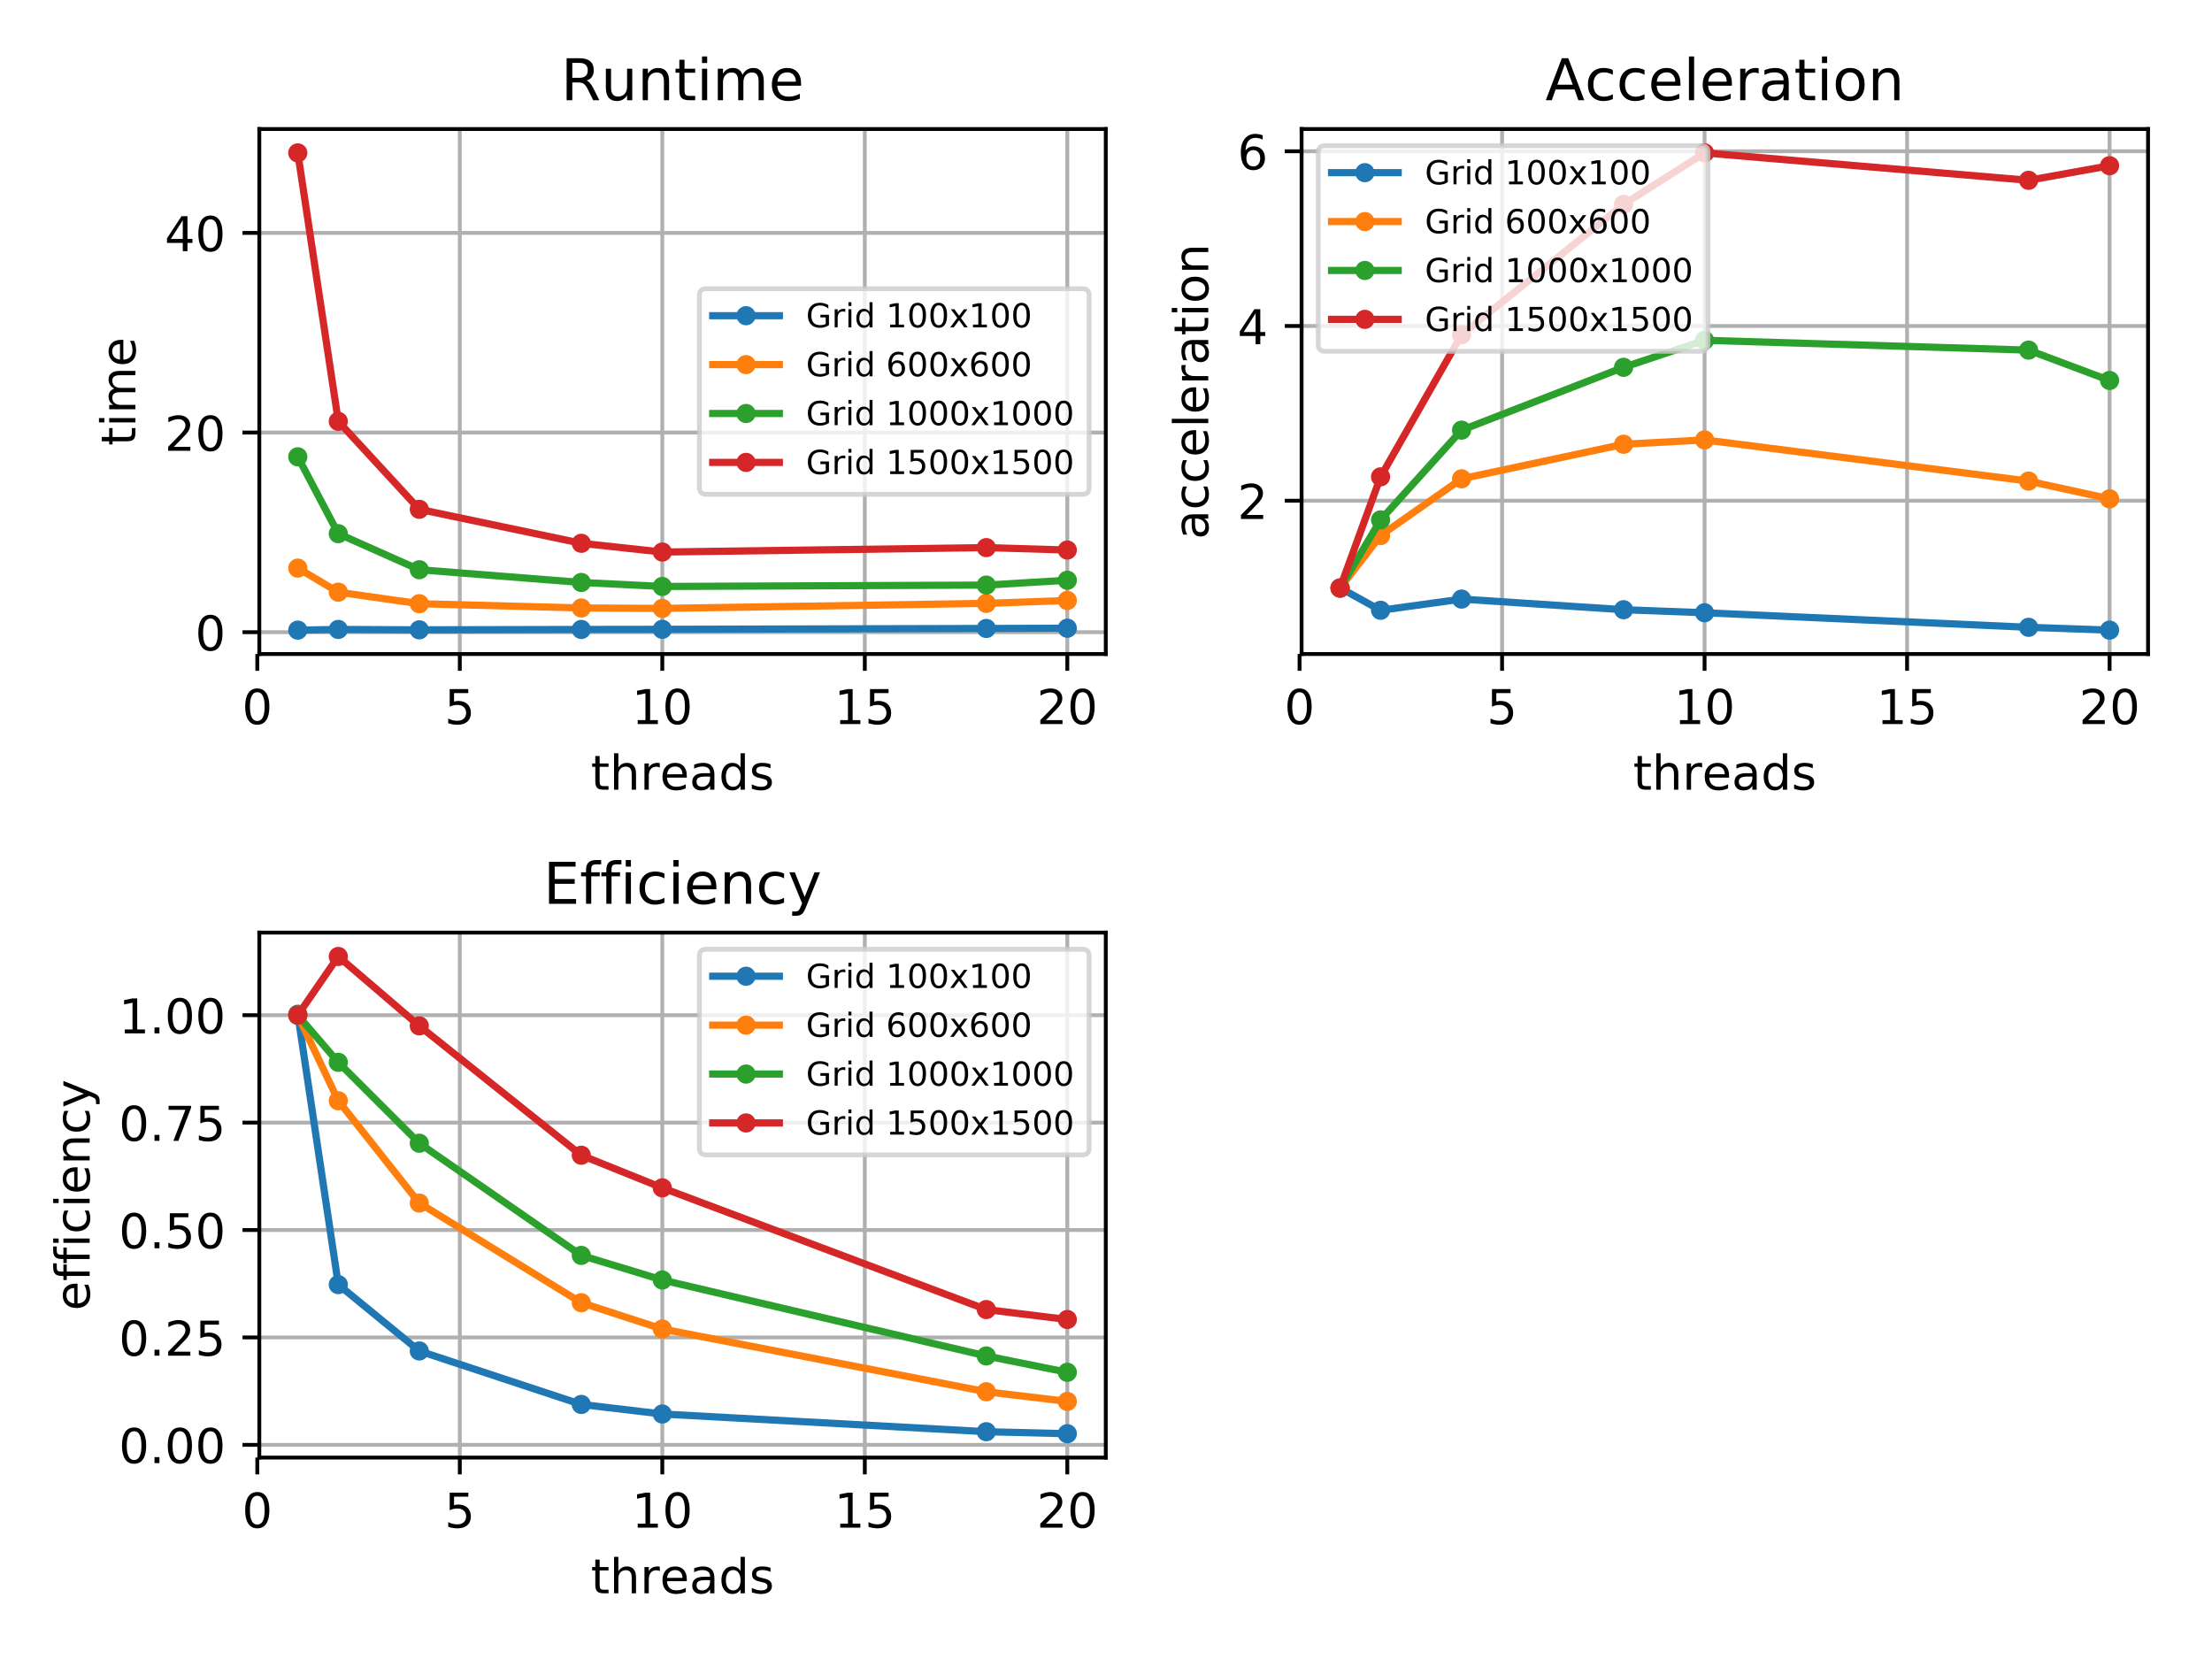 <?xml version="1.0" encoding="utf-8" standalone="no"?>
<!DOCTYPE svg PUBLIC "-//W3C//DTD SVG 1.1//EN"
  "http://www.w3.org/Graphics/SVG/1.1/DTD/svg11.dtd">
<!-- Created with matplotlib (http://matplotlib.org/) -->
<svg height="345.6pt" version="1.1" viewBox="0 0 460.8 345.6" width="460.8pt" xmlns="http://www.w3.org/2000/svg" xmlns:xlink="http://www.w3.org/1999/xlink">
 <defs>
  <style type="text/css">
*{stroke-linecap:butt;stroke-linejoin:round;}
  </style>
 </defs>
 <g id="figure_1">
  <g id="patch_1">
   <path d="M 0 345.6 
L 460.8 345.6 
L 460.8 0 
L 0 0 
z
" style="fill:#ffffff;"/>
  </g>
  <g id="axes_1">
   <g id="patch_2">
    <path d="M 54.02 136.24 
L 230.355 136.24 
L 230.355 26.88 
L 54.02 26.88 
z
" style="fill:#ffffff;"/>
   </g>
   <g id="matplotlib.axis_1">
    <g id="xtick_1">
     <g id="line2d_1">
      <path clip-path="url(#p8d3e430d38)" d="M 53.598 136.24 
L 53.598 26.88 
" style="fill:none;stroke:#b0b0b0;stroke-linecap:square;stroke-width:0.8;"/>
     </g>
     <g id="line2d_2">
      <defs>
       <path d="M 0 0 
L 0 3.5 
" id="m729e080e46" style="stroke:#000000;stroke-width:0.8;"/>
      </defs>
      <g>
       <use style="stroke:#000000;stroke-width:0.8;" x="53.598" xlink:href="#m729e080e46" y="136.24"/>
      </g>
     </g>
     <g id="text_1">
      <!-- 0 -->
      <defs>
       <path d="M 31.781 66.406 
Q 24.172 66.406 20.328 58.906 
Q 16.5 51.422 16.5 36.375 
Q 16.5 21.391 20.328 13.891 
Q 24.172 6.391 31.781 6.391 
Q 39.453 6.391 43.281 13.891 
Q 47.125 21.391 47.125 36.375 
Q 47.125 51.422 43.281 58.906 
Q 39.453 66.406 31.781 66.406 
z
M 31.781 74.219 
Q 44.047 74.219 50.516 64.516 
Q 56.984 54.828 56.984 36.375 
Q 56.984 17.969 50.516 8.266 
Q 44.047 -1.422 31.781 -1.422 
Q 19.531 -1.422 13.062 8.266 
Q 6.594 17.969 6.594 36.375 
Q 6.594 54.828 13.062 64.516 
Q 19.531 74.219 31.781 74.219 
z
" id="DejaVuSans-30"/>
      </defs>
      <g transform="translate(50.417 150.838)scale(0.1 -0.1)">
       <use xlink:href="#DejaVuSans-30"/>
      </g>
     </g>
    </g>
    <g id="xtick_2">
     <g id="line2d_3">
      <path clip-path="url(#p8d3e430d38)" d="M 95.784 136.24 
L 95.784 26.88 
" style="fill:none;stroke:#b0b0b0;stroke-linecap:square;stroke-width:0.8;"/>
     </g>
     <g id="line2d_4">
      <g>
       <use style="stroke:#000000;stroke-width:0.8;" x="95.784" xlink:href="#m729e080e46" y="136.24"/>
      </g>
     </g>
     <g id="text_2">
      <!-- 5 -->
      <defs>
       <path d="M 10.797 72.906 
L 49.516 72.906 
L 49.516 64.594 
L 19.828 64.594 
L 19.828 46.734 
Q 21.969 47.469 24.109 47.828 
Q 26.266 48.188 28.422 48.188 
Q 40.625 48.188 47.75 41.5 
Q 54.891 34.812 54.891 23.391 
Q 54.891 11.625 47.562 5.094 
Q 40.234 -1.422 26.906 -1.422 
Q 22.312 -1.422 17.547 -0.641 
Q 12.797 0.141 7.719 1.703 
L 7.719 11.625 
Q 12.109 9.234 16.797 8.062 
Q 21.484 6.891 26.703 6.891 
Q 35.156 6.891 40.078 11.328 
Q 45.016 15.766 45.016 23.391 
Q 45.016 31 40.078 35.438 
Q 35.156 39.891 26.703 39.891 
Q 22.75 39.891 18.812 39.016 
Q 14.891 38.141 10.797 36.281 
z
" id="DejaVuSans-35"/>
      </defs>
      <g transform="translate(92.602 150.838)scale(0.1 -0.1)">
       <use xlink:href="#DejaVuSans-35"/>
      </g>
     </g>
    </g>
    <g id="xtick_3">
     <g id="line2d_5">
      <path clip-path="url(#p8d3e430d38)" d="M 137.969 136.24 
L 137.969 26.88 
" style="fill:none;stroke:#b0b0b0;stroke-linecap:square;stroke-width:0.8;"/>
     </g>
     <g id="line2d_6">
      <g>
       <use style="stroke:#000000;stroke-width:0.8;" x="137.969" xlink:href="#m729e080e46" y="136.24"/>
      </g>
     </g>
     <g id="text_3">
      <!-- 10 -->
      <defs>
       <path d="M 12.406 8.297 
L 28.516 8.297 
L 28.516 63.922 
L 10.984 60.406 
L 10.984 69.391 
L 28.422 72.906 
L 38.281 72.906 
L 38.281 8.297 
L 54.391 8.297 
L 54.391 0 
L 12.406 0 
z
" id="DejaVuSans-31"/>
      </defs>
      <g transform="translate(131.606 150.838)scale(0.1 -0.1)">
       <use xlink:href="#DejaVuSans-31"/>
       <use x="63.623" xlink:href="#DejaVuSans-30"/>
      </g>
     </g>
    </g>
    <g id="xtick_4">
     <g id="line2d_7">
      <path clip-path="url(#p8d3e430d38)" d="M 180.154 136.24 
L 180.154 26.88 
" style="fill:none;stroke:#b0b0b0;stroke-linecap:square;stroke-width:0.8;"/>
     </g>
     <g id="line2d_8">
      <g>
       <use style="stroke:#000000;stroke-width:0.8;" x="180.154" xlink:href="#m729e080e46" y="136.24"/>
      </g>
     </g>
     <g id="text_4">
      <!-- 15 -->
      <g transform="translate(173.792 150.838)scale(0.1 -0.1)">
       <use xlink:href="#DejaVuSans-31"/>
       <use x="63.623" xlink:href="#DejaVuSans-35"/>
      </g>
     </g>
    </g>
    <g id="xtick_5">
     <g id="line2d_9">
      <path clip-path="url(#p8d3e430d38)" d="M 222.34 136.24 
L 222.34 26.88 
" style="fill:none;stroke:#b0b0b0;stroke-linecap:square;stroke-width:0.8;"/>
     </g>
     <g id="line2d_10">
      <g>
       <use style="stroke:#000000;stroke-width:0.8;" x="222.34" xlink:href="#m729e080e46" y="136.24"/>
      </g>
     </g>
     <g id="text_5">
      <!-- 20 -->
      <defs>
       <path d="M 19.188 8.297 
L 53.609 8.297 
L 53.609 0 
L 7.328 0 
L 7.328 8.297 
Q 12.938 14.109 22.625 23.891 
Q 32.328 33.688 34.812 36.531 
Q 39.547 41.844 41.422 45.531 
Q 43.312 49.219 43.312 52.781 
Q 43.312 58.594 39.234 62.25 
Q 35.156 65.922 28.609 65.922 
Q 23.969 65.922 18.812 64.312 
Q 13.672 62.703 7.812 59.422 
L 7.812 69.391 
Q 13.766 71.781 18.938 73 
Q 24.125 74.219 28.422 74.219 
Q 39.75 74.219 46.484 68.547 
Q 53.219 62.891 53.219 53.422 
Q 53.219 48.922 51.531 44.891 
Q 49.859 40.875 45.406 35.406 
Q 44.188 33.984 37.641 27.219 
Q 31.109 20.453 19.188 8.297 
z
" id="DejaVuSans-32"/>
      </defs>
      <g transform="translate(215.977 150.838)scale(0.1 -0.1)">
       <use xlink:href="#DejaVuSans-32"/>
       <use x="63.623" xlink:href="#DejaVuSans-30"/>
      </g>
     </g>
    </g>
    <g id="text_6">
     <!-- threads -->
     <defs>
      <path d="M 18.312 70.219 
L 18.312 54.688 
L 36.812 54.688 
L 36.812 47.703 
L 18.312 47.703 
L 18.312 18.016 
Q 18.312 11.328 20.141 9.422 
Q 21.969 7.516 27.594 7.516 
L 36.812 7.516 
L 36.812 0 
L 27.594 0 
Q 17.188 0 13.234 3.875 
Q 9.281 7.766 9.281 18.016 
L 9.281 47.703 
L 2.688 47.703 
L 2.688 54.688 
L 9.281 54.688 
L 9.281 70.219 
z
" id="DejaVuSans-74"/>
      <path d="M 54.891 33.016 
L 54.891 0 
L 45.906 0 
L 45.906 32.719 
Q 45.906 40.484 42.875 44.328 
Q 39.844 48.188 33.797 48.188 
Q 26.516 48.188 22.312 43.547 
Q 18.109 38.922 18.109 30.906 
L 18.109 0 
L 9.078 0 
L 9.078 75.984 
L 18.109 75.984 
L 18.109 46.188 
Q 21.344 51.125 25.703 53.562 
Q 30.078 56 35.797 56 
Q 45.219 56 50.047 50.172 
Q 54.891 44.344 54.891 33.016 
z
" id="DejaVuSans-68"/>
      <path d="M 41.109 46.297 
Q 39.594 47.172 37.812 47.578 
Q 36.031 48 33.891 48 
Q 26.266 48 22.188 43.047 
Q 18.109 38.094 18.109 28.812 
L 18.109 0 
L 9.078 0 
L 9.078 54.688 
L 18.109 54.688 
L 18.109 46.188 
Q 20.953 51.172 25.484 53.578 
Q 30.031 56 36.531 56 
Q 37.453 56 38.578 55.875 
Q 39.703 55.766 41.062 55.516 
z
" id="DejaVuSans-72"/>
      <path d="M 56.203 29.594 
L 56.203 25.203 
L 14.891 25.203 
Q 15.484 15.922 20.484 11.062 
Q 25.484 6.203 34.422 6.203 
Q 39.594 6.203 44.453 7.469 
Q 49.312 8.734 54.109 11.281 
L 54.109 2.781 
Q 49.266 0.734 44.188 -0.344 
Q 39.109 -1.422 33.891 -1.422 
Q 20.797 -1.422 13.156 6.188 
Q 5.516 13.812 5.516 26.812 
Q 5.516 40.234 12.766 48.109 
Q 20.016 56 32.328 56 
Q 43.359 56 49.781 48.891 
Q 56.203 41.797 56.203 29.594 
z
M 47.219 32.234 
Q 47.125 39.594 43.094 43.984 
Q 39.062 48.391 32.422 48.391 
Q 24.906 48.391 20.391 44.141 
Q 15.875 39.891 15.188 32.172 
z
" id="DejaVuSans-65"/>
      <path d="M 34.281 27.484 
Q 23.391 27.484 19.188 25 
Q 14.984 22.516 14.984 16.5 
Q 14.984 11.719 18.141 8.906 
Q 21.297 6.109 26.703 6.109 
Q 34.188 6.109 38.703 11.406 
Q 43.219 16.703 43.219 25.484 
L 43.219 27.484 
z
M 52.203 31.203 
L 52.203 0 
L 43.219 0 
L 43.219 8.297 
Q 40.141 3.328 35.547 0.953 
Q 30.953 -1.422 24.312 -1.422 
Q 15.922 -1.422 10.953 3.297 
Q 6 8.016 6 15.922 
Q 6 25.141 12.172 29.828 
Q 18.359 34.516 30.609 34.516 
L 43.219 34.516 
L 43.219 35.406 
Q 43.219 41.609 39.141 45 
Q 35.062 48.391 27.688 48.391 
Q 23 48.391 18.547 47.266 
Q 14.109 46.141 10.016 43.891 
L 10.016 52.203 
Q 14.938 54.109 19.578 55.047 
Q 24.219 56 28.609 56 
Q 40.484 56 46.344 49.844 
Q 52.203 43.703 52.203 31.203 
z
" id="DejaVuSans-61"/>
      <path d="M 45.406 46.391 
L 45.406 75.984 
L 54.391 75.984 
L 54.391 0 
L 45.406 0 
L 45.406 8.203 
Q 42.578 3.328 38.25 0.953 
Q 33.938 -1.422 27.875 -1.422 
Q 17.969 -1.422 11.734 6.484 
Q 5.516 14.406 5.516 27.297 
Q 5.516 40.188 11.734 48.094 
Q 17.969 56 27.875 56 
Q 33.938 56 38.25 53.625 
Q 42.578 51.266 45.406 46.391 
z
M 14.797 27.297 
Q 14.797 17.391 18.875 11.75 
Q 22.953 6.109 30.078 6.109 
Q 37.203 6.109 41.297 11.75 
Q 45.406 17.391 45.406 27.297 
Q 45.406 37.203 41.297 42.844 
Q 37.203 48.484 30.078 48.484 
Q 22.953 48.484 18.875 42.844 
Q 14.797 37.203 14.797 27.297 
z
" id="DejaVuSans-64"/>
      <path d="M 44.281 53.078 
L 44.281 44.578 
Q 40.484 46.531 36.375 47.5 
Q 32.281 48.484 27.875 48.484 
Q 21.188 48.484 17.844 46.438 
Q 14.5 44.391 14.5 40.281 
Q 14.5 37.156 16.891 35.375 
Q 19.281 33.594 26.516 31.984 
L 29.594 31.297 
Q 39.156 29.25 43.188 25.516 
Q 47.219 21.781 47.219 15.094 
Q 47.219 7.469 41.188 3.016 
Q 35.156 -1.422 24.609 -1.422 
Q 20.219 -1.422 15.453 -0.562 
Q 10.688 0.297 5.422 2 
L 5.422 11.281 
Q 10.406 8.688 15.234 7.391 
Q 20.062 6.109 24.812 6.109 
Q 31.156 6.109 34.562 8.281 
Q 37.984 10.453 37.984 14.406 
Q 37.984 18.062 35.516 20.016 
Q 33.062 21.969 24.703 23.781 
L 21.578 24.516 
Q 13.234 26.266 9.516 29.906 
Q 5.812 33.547 5.812 39.891 
Q 5.812 47.609 11.281 51.797 
Q 16.75 56 26.812 56 
Q 31.781 56 36.172 55.266 
Q 40.578 54.547 44.281 53.078 
z
" id="DejaVuSans-73"/>
     </defs>
     <g transform="translate(123.085 164.517)scale(0.1 -0.1)">
      <use xlink:href="#DejaVuSans-74"/>
      <use x="39.209" xlink:href="#DejaVuSans-68"/>
      <use x="102.588" xlink:href="#DejaVuSans-72"/>
      <use x="143.67" xlink:href="#DejaVuSans-65"/>
      <use x="205.193" xlink:href="#DejaVuSans-61"/>
      <use x="266.473" xlink:href="#DejaVuSans-64"/>
      <use x="329.949" xlink:href="#DejaVuSans-73"/>
     </g>
    </g>
   </g>
   <g id="matplotlib.axis_2">
    <g id="ytick_1">
     <g id="line2d_11">
      <path clip-path="url(#p8d3e430d38)" d="M 54.02 131.694 
L 230.355 131.694 
" style="fill:none;stroke:#b0b0b0;stroke-linecap:square;stroke-width:0.8;"/>
     </g>
     <g id="line2d_12">
      <defs>
       <path d="M 0 0 
L -3.5 0 
" id="mffe5a48af4" style="stroke:#000000;stroke-width:0.8;"/>
      </defs>
      <g>
       <use style="stroke:#000000;stroke-width:0.8;" x="54.02" xlink:href="#mffe5a48af4" y="131.694"/>
      </g>
     </g>
     <g id="text_7">
      <!-- 0 -->
      <g transform="translate(40.657 135.494)scale(0.1 -0.1)">
       <use xlink:href="#DejaVuSans-30"/>
      </g>
     </g>
    </g>
    <g id="ytick_2">
     <g id="line2d_13">
      <path clip-path="url(#p8d3e430d38)" d="M 54.02 90.109 
L 230.355 90.109 
" style="fill:none;stroke:#b0b0b0;stroke-linecap:square;stroke-width:0.8;"/>
     </g>
     <g id="line2d_14">
      <g>
       <use style="stroke:#000000;stroke-width:0.8;" x="54.02" xlink:href="#mffe5a48af4" y="90.109"/>
      </g>
     </g>
     <g id="text_8">
      <!-- 20 -->
      <g transform="translate(34.295 93.908)scale(0.1 -0.1)">
       <use xlink:href="#DejaVuSans-32"/>
       <use x="63.623" xlink:href="#DejaVuSans-30"/>
      </g>
     </g>
    </g>
    <g id="ytick_3">
     <g id="line2d_15">
      <path clip-path="url(#p8d3e430d38)" d="M 54.02 48.523 
L 230.355 48.523 
" style="fill:none;stroke:#b0b0b0;stroke-linecap:square;stroke-width:0.8;"/>
     </g>
     <g id="line2d_16">
      <g>
       <use style="stroke:#000000;stroke-width:0.8;" x="54.02" xlink:href="#mffe5a48af4" y="48.523"/>
      </g>
     </g>
     <g id="text_9">
      <!-- 40 -->
      <defs>
       <path d="M 37.797 64.312 
L 12.891 25.391 
L 37.797 25.391 
z
M 35.203 72.906 
L 47.609 72.906 
L 47.609 25.391 
L 58.016 25.391 
L 58.016 17.188 
L 47.609 17.188 
L 47.609 0 
L 37.797 0 
L 37.797 17.188 
L 4.891 17.188 
L 4.891 26.703 
z
" id="DejaVuSans-34"/>
      </defs>
      <g transform="translate(34.295 52.322)scale(0.1 -0.1)">
       <use xlink:href="#DejaVuSans-34"/>
       <use x="63.623" xlink:href="#DejaVuSans-30"/>
      </g>
     </g>
    </g>
    <g id="text_10">
     <!-- time -->
     <defs>
      <path d="M 9.422 54.688 
L 18.406 54.688 
L 18.406 0 
L 9.422 0 
z
M 9.422 75.984 
L 18.406 75.984 
L 18.406 64.594 
L 9.422 64.594 
z
" id="DejaVuSans-69"/>
      <path d="M 52 44.188 
Q 55.375 50.25 60.062 53.125 
Q 64.75 56 71.094 56 
Q 79.641 56 84.281 50.016 
Q 88.922 44.047 88.922 33.016 
L 88.922 0 
L 79.891 0 
L 79.891 32.719 
Q 79.891 40.578 77.094 44.375 
Q 74.312 48.188 68.609 48.188 
Q 61.625 48.188 57.562 43.547 
Q 53.516 38.922 53.516 30.906 
L 53.516 0 
L 44.484 0 
L 44.484 32.719 
Q 44.484 40.625 41.703 44.406 
Q 38.922 48.188 33.109 48.188 
Q 26.219 48.188 22.156 43.531 
Q 18.109 38.875 18.109 30.906 
L 18.109 0 
L 9.078 0 
L 9.078 54.688 
L 18.109 54.688 
L 18.109 46.188 
Q 21.188 51.219 25.484 53.609 
Q 29.781 56 35.688 56 
Q 41.656 56 45.828 52.969 
Q 50 49.953 52 44.188 
z
" id="DejaVuSans-6d"/>
     </defs>
     <g transform="translate(28.215 92.856)rotate(-90)scale(0.1 -0.1)">
      <use xlink:href="#DejaVuSans-74"/>
      <use x="39.209" xlink:href="#DejaVuSans-69"/>
      <use x="66.992" xlink:href="#DejaVuSans-6d"/>
      <use x="164.404" xlink:href="#DejaVuSans-65"/>
     </g>
    </g>
   </g>
   <g id="line2d_17">
    <path clip-path="url(#p8d3e430d38)" d="M 62.035 131.269 
L 70.472 131.123 
L 87.346 131.207 
L 121.095 131.128 
L 137.969 131.101 
L 205.466 130.921 
L 222.34 130.873 
" style="fill:none;stroke:#1f77b4;stroke-linecap:square;stroke-width:1.5;"/>
    <defs>
     <path d="M 0 1.5 
C 0.398 1.5 0.779 1.342 1.061 1.061 
C 1.342 0.779 1.5 0.398 1.5 0 
C 1.5 -0.398 1.342 -0.779 1.061 -1.061 
C 0.779 -1.342 0.398 -1.5 0 -1.5 
C -0.398 -1.5 -0.779 -1.342 -1.061 -1.061 
C -1.342 -0.779 -1.5 -0.398 -1.5 0 
C -1.5 0.398 -1.342 0.779 -1.061 1.061 
C -0.779 1.342 -0.398 1.5 0 1.5 
z
" id="mb24498c08b" style="stroke:#1f77b4;"/>
    </defs>
    <g clip-path="url(#p8d3e430d38)">
     <use style="fill:#1f77b4;stroke:#1f77b4;" x="62.035" xlink:href="#mb24498c08b" y="131.269"/>
     <use style="fill:#1f77b4;stroke:#1f77b4;" x="70.472" xlink:href="#mb24498c08b" y="131.123"/>
     <use style="fill:#1f77b4;stroke:#1f77b4;" x="87.346" xlink:href="#mb24498c08b" y="131.207"/>
     <use style="fill:#1f77b4;stroke:#1f77b4;" x="121.095" xlink:href="#mb24498c08b" y="131.128"/>
     <use style="fill:#1f77b4;stroke:#1f77b4;" x="137.969" xlink:href="#mb24498c08b" y="131.101"/>
     <use style="fill:#1f77b4;stroke:#1f77b4;" x="205.466" xlink:href="#mb24498c08b" y="130.921"/>
     <use style="fill:#1f77b4;stroke:#1f77b4;" x="222.34" xlink:href="#mb24498c08b" y="130.873"/>
    </g>
   </g>
   <g id="line2d_18">
    <path clip-path="url(#p8d3e430d38)" d="M 62.035 118.348 
L 70.472 123.361 
L 87.346 125.765 
L 121.095 126.651 
L 137.969 126.744 
L 205.466 125.695 
L 222.34 125.093 
" style="fill:none;stroke:#ff7f0e;stroke-linecap:square;stroke-width:1.5;"/>
    <defs>
     <path d="M 0 1.5 
C 0.398 1.5 0.779 1.342 1.061 1.061 
C 1.342 0.779 1.5 0.398 1.5 0 
C 1.5 -0.398 1.342 -0.779 1.061 -1.061 
C 0.779 -1.342 0.398 -1.5 0 -1.5 
C -0.398 -1.5 -0.779 -1.342 -1.061 -1.061 
C -1.342 -0.779 -1.5 -0.398 -1.5 0 
C -1.5 0.398 -1.342 0.779 -1.061 1.061 
C -0.779 1.342 -0.398 1.5 0 1.5 
z
" id="m2765cb3295" style="stroke:#ff7f0e;"/>
    </defs>
    <g clip-path="url(#p8d3e430d38)">
     <use style="fill:#ff7f0e;stroke:#ff7f0e;" x="62.035" xlink:href="#m2765cb3295" y="118.348"/>
     <use style="fill:#ff7f0e;stroke:#ff7f0e;" x="70.472" xlink:href="#m2765cb3295" y="123.361"/>
     <use style="fill:#ff7f0e;stroke:#ff7f0e;" x="87.346" xlink:href="#m2765cb3295" y="125.765"/>
     <use style="fill:#ff7f0e;stroke:#ff7f0e;" x="121.095" xlink:href="#m2765cb3295" y="126.651"/>
     <use style="fill:#ff7f0e;stroke:#ff7f0e;" x="137.969" xlink:href="#m2765cb3295" y="126.744"/>
     <use style="fill:#ff7f0e;stroke:#ff7f0e;" x="205.466" xlink:href="#m2765cb3295" y="125.695"/>
     <use style="fill:#ff7f0e;stroke:#ff7f0e;" x="222.34" xlink:href="#m2765cb3295" y="125.093"/>
    </g>
   </g>
   <g id="line2d_19">
    <path clip-path="url(#p8d3e430d38)" d="M 62.035 95.163 
L 70.472 111.178 
L 87.346 118.684 
L 121.095 121.337 
L 137.969 122.172 
L 205.466 121.884 
L 222.34 120.875 
" style="fill:none;stroke:#2ca02c;stroke-linecap:square;stroke-width:1.5;"/>
    <defs>
     <path d="M 0 1.5 
C 0.398 1.5 0.779 1.342 1.061 1.061 
C 1.342 0.779 1.5 0.398 1.5 0 
C 1.5 -0.398 1.342 -0.779 1.061 -1.061 
C 0.779 -1.342 0.398 -1.5 0 -1.5 
C -0.398 -1.5 -0.779 -1.342 -1.061 -1.061 
C -1.342 -0.779 -1.5 -0.398 -1.5 0 
C -1.5 0.398 -1.342 0.779 -1.061 1.061 
C -0.779 1.342 -0.398 1.5 0 1.5 
z
" id="m92f2b94504" style="stroke:#2ca02c;"/>
    </defs>
    <g clip-path="url(#p8d3e430d38)">
     <use style="fill:#2ca02c;stroke:#2ca02c;" x="62.035" xlink:href="#m92f2b94504" y="95.163"/>
     <use style="fill:#2ca02c;stroke:#2ca02c;" x="70.472" xlink:href="#m92f2b94504" y="111.178"/>
     <use style="fill:#2ca02c;stroke:#2ca02c;" x="87.346" xlink:href="#m92f2b94504" y="118.684"/>
     <use style="fill:#2ca02c;stroke:#2ca02c;" x="121.095" xlink:href="#m92f2b94504" y="121.337"/>
     <use style="fill:#2ca02c;stroke:#2ca02c;" x="137.969" xlink:href="#m92f2b94504" y="122.172"/>
     <use style="fill:#2ca02c;stroke:#2ca02c;" x="205.466" xlink:href="#m92f2b94504" y="121.884"/>
     <use style="fill:#2ca02c;stroke:#2ca02c;" x="222.34" xlink:href="#m92f2b94504" y="120.875"/>
    </g>
   </g>
   <g id="line2d_20">
    <path clip-path="url(#p8d3e430d38)" d="M 62.035 31.851 
L 70.472 87.773 
L 87.346 106.096 
L 121.095 113.178 
L 137.969 115.002 
L 205.466 114.077 
L 222.34 114.582 
" style="fill:none;stroke:#d62728;stroke-linecap:square;stroke-width:1.5;"/>
    <defs>
     <path d="M 0 1.5 
C 0.398 1.5 0.779 1.342 1.061 1.061 
C 1.342 0.779 1.5 0.398 1.5 0 
C 1.5 -0.398 1.342 -0.779 1.061 -1.061 
C 0.779 -1.342 0.398 -1.5 0 -1.5 
C -0.398 -1.5 -0.779 -1.342 -1.061 -1.061 
C -1.342 -0.779 -1.5 -0.398 -1.5 0 
C -1.5 0.398 -1.342 0.779 -1.061 1.061 
C -0.779 1.342 -0.398 1.5 0 1.5 
z
" id="m649b630512" style="stroke:#d62728;"/>
    </defs>
    <g clip-path="url(#p8d3e430d38)">
     <use style="fill:#d62728;stroke:#d62728;" x="62.035" xlink:href="#m649b630512" y="31.851"/>
     <use style="fill:#d62728;stroke:#d62728;" x="70.472" xlink:href="#m649b630512" y="87.773"/>
     <use style="fill:#d62728;stroke:#d62728;" x="87.346" xlink:href="#m649b630512" y="106.096"/>
     <use style="fill:#d62728;stroke:#d62728;" x="121.095" xlink:href="#m649b630512" y="113.178"/>
     <use style="fill:#d62728;stroke:#d62728;" x="137.969" xlink:href="#m649b630512" y="115.002"/>
     <use style="fill:#d62728;stroke:#d62728;" x="205.466" xlink:href="#m649b630512" y="114.077"/>
     <use style="fill:#d62728;stroke:#d62728;" x="222.34" xlink:href="#m649b630512" y="114.582"/>
    </g>
   </g>
   <g id="patch_3">
    <path d="M 54.02 136.24 
L 54.02 26.88 
" style="fill:none;stroke:#000000;stroke-linecap:square;stroke-linejoin:miter;stroke-width:0.8;"/>
   </g>
   <g id="patch_4">
    <path d="M 230.355 136.24 
L 230.355 26.88 
" style="fill:none;stroke:#000000;stroke-linecap:square;stroke-linejoin:miter;stroke-width:0.8;"/>
   </g>
   <g id="patch_5">
    <path d="M 54.02 136.24 
L 230.355 136.24 
" style="fill:none;stroke:#000000;stroke-linecap:square;stroke-linejoin:miter;stroke-width:0.8;"/>
   </g>
   <g id="patch_6">
    <path d="M 54.02 26.88 
L 230.355 26.88 
" style="fill:none;stroke:#000000;stroke-linecap:square;stroke-linejoin:miter;stroke-width:0.8;"/>
   </g>
   <g id="text_11">
    <!-- Runtime -->
    <defs>
     <path d="M 44.391 34.188 
Q 47.562 33.109 50.562 29.594 
Q 53.562 26.078 56.594 19.922 
L 66.609 0 
L 56 0 
L 46.688 18.703 
Q 43.062 26.031 39.672 28.422 
Q 36.281 30.812 30.422 30.812 
L 19.672 30.812 
L 19.672 0 
L 9.812 0 
L 9.812 72.906 
L 32.078 72.906 
Q 44.578 72.906 50.734 67.672 
Q 56.891 62.453 56.891 51.906 
Q 56.891 45.016 53.688 40.469 
Q 50.484 35.938 44.391 34.188 
z
M 19.672 64.797 
L 19.672 38.922 
L 32.078 38.922 
Q 39.203 38.922 42.844 42.219 
Q 46.484 45.516 46.484 51.906 
Q 46.484 58.297 42.844 61.547 
Q 39.203 64.797 32.078 64.797 
z
" id="DejaVuSans-52"/>
     <path d="M 8.5 21.578 
L 8.5 54.688 
L 17.484 54.688 
L 17.484 21.922 
Q 17.484 14.156 20.5 10.266 
Q 23.531 6.391 29.594 6.391 
Q 36.859 6.391 41.078 11.031 
Q 45.312 15.672 45.312 23.688 
L 45.312 54.688 
L 54.297 54.688 
L 54.297 0 
L 45.312 0 
L 45.312 8.406 
Q 42.047 3.422 37.719 1 
Q 33.406 -1.422 27.688 -1.422 
Q 18.266 -1.422 13.375 4.438 
Q 8.5 10.297 8.5 21.578 
z
M 31.109 56 
z
" id="DejaVuSans-75"/>
     <path d="M 54.891 33.016 
L 54.891 0 
L 45.906 0 
L 45.906 32.719 
Q 45.906 40.484 42.875 44.328 
Q 39.844 48.188 33.797 48.188 
Q 26.516 48.188 22.312 43.547 
Q 18.109 38.922 18.109 30.906 
L 18.109 0 
L 9.078 0 
L 9.078 54.688 
L 18.109 54.688 
L 18.109 46.188 
Q 21.344 51.125 25.703 53.562 
Q 30.078 56 35.797 56 
Q 45.219 56 50.047 50.172 
Q 54.891 44.344 54.891 33.016 
z
" id="DejaVuSans-6e"/>
    </defs>
    <g transform="translate(116.862 20.88)scale(0.12 -0.12)">
     <use xlink:href="#DejaVuSans-52"/>
     <use x="69.42" xlink:href="#DejaVuSans-75"/>
     <use x="132.799" xlink:href="#DejaVuSans-6e"/>
     <use x="196.178" xlink:href="#DejaVuSans-74"/>
     <use x="235.387" xlink:href="#DejaVuSans-69"/>
     <use x="263.17" xlink:href="#DejaVuSans-6d"/>
     <use x="360.582" xlink:href="#DejaVuSans-65"/>
    </g>
   </g>
   <g id="legend_1">
    <g id="patch_7">
     <path d="M 147.087 102.974 
L 225.497 102.974 
Q 226.885 102.974 226.885 101.586 
L 226.885 61.534 
Q 226.885 60.146 225.497 60.146 
L 147.087 60.146 
Q 145.699 60.146 145.699 61.534 
L 145.699 101.586 
Q 145.699 102.974 147.087 102.974 
z
" style="fill:#ffffff;opacity:0.8;stroke:#cccccc;stroke-linejoin:miter;"/>
    </g>
    <g id="line2d_21">
     <path d="M 148.475 65.766 
L 162.355 65.766 
" style="fill:none;stroke:#1f77b4;stroke-linecap:square;stroke-width:1.5;"/>
    </g>
    <g id="line2d_22">
     <g>
      <use style="fill:#1f77b4;stroke:#1f77b4;" x="155.415" xlink:href="#mb24498c08b" y="65.766"/>
     </g>
    </g>
    <g id="text_12">
     <!-- Grid 100x100 -->
     <defs>
      <path d="M 59.516 10.406 
L 59.516 29.984 
L 43.406 29.984 
L 43.406 38.094 
L 69.281 38.094 
L 69.281 6.781 
Q 63.578 2.734 56.688 0.656 
Q 49.812 -1.422 42 -1.422 
Q 24.906 -1.422 15.25 8.562 
Q 5.609 18.562 5.609 36.375 
Q 5.609 54.25 15.25 64.234 
Q 24.906 74.219 42 74.219 
Q 49.125 74.219 55.547 72.453 
Q 61.969 70.703 67.391 67.281 
L 67.391 56.781 
Q 61.922 61.422 55.766 63.766 
Q 49.609 66.109 42.828 66.109 
Q 29.438 66.109 22.719 58.641 
Q 16.016 51.172 16.016 36.375 
Q 16.016 21.625 22.719 14.156 
Q 29.438 6.688 42.828 6.688 
Q 48.047 6.688 52.141 7.594 
Q 56.25 8.5 59.516 10.406 
z
" id="DejaVuSans-47"/>
      <path id="DejaVuSans-20"/>
      <path d="M 54.891 54.688 
L 35.109 28.078 
L 55.906 0 
L 45.312 0 
L 29.391 21.484 
L 13.484 0 
L 2.875 0 
L 24.125 28.609 
L 4.688 54.688 
L 15.281 54.688 
L 29.781 35.203 
L 44.281 54.688 
z
" id="DejaVuSans-78"/>
     </defs>
     <g transform="translate(167.907 68.195)scale(0.069 -0.069)">
      <use xlink:href="#DejaVuSans-47"/>
      <use x="77.49" xlink:href="#DejaVuSans-72"/>
      <use x="118.604" xlink:href="#DejaVuSans-69"/>
      <use x="146.387" xlink:href="#DejaVuSans-64"/>
      <use x="209.863" xlink:href="#DejaVuSans-20"/>
      <use x="241.65" xlink:href="#DejaVuSans-31"/>
      <use x="305.273" xlink:href="#DejaVuSans-30"/>
      <use x="368.896" xlink:href="#DejaVuSans-30"/>
      <use x="432.52" xlink:href="#DejaVuSans-78"/>
      <use x="491.699" xlink:href="#DejaVuSans-31"/>
      <use x="555.322" xlink:href="#DejaVuSans-30"/>
      <use x="618.945" xlink:href="#DejaVuSans-30"/>
     </g>
    </g>
    <g id="line2d_23">
     <path d="M 148.475 75.953 
L 162.355 75.953 
" style="fill:none;stroke:#ff7f0e;stroke-linecap:square;stroke-width:1.5;"/>
    </g>
    <g id="line2d_24">
     <g>
      <use style="fill:#ff7f0e;stroke:#ff7f0e;" x="155.415" xlink:href="#m2765cb3295" y="75.953"/>
     </g>
    </g>
    <g id="text_13">
     <!-- Grid 600x600 -->
     <defs>
      <path d="M 33.016 40.375 
Q 26.375 40.375 22.484 35.828 
Q 18.609 31.297 18.609 23.391 
Q 18.609 15.531 22.484 10.953 
Q 26.375 6.391 33.016 6.391 
Q 39.656 6.391 43.531 10.953 
Q 47.406 15.531 47.406 23.391 
Q 47.406 31.297 43.531 35.828 
Q 39.656 40.375 33.016 40.375 
z
M 52.594 71.297 
L 52.594 62.312 
Q 48.875 64.062 45.094 64.984 
Q 41.312 65.922 37.594 65.922 
Q 27.828 65.922 22.672 59.328 
Q 17.531 52.734 16.797 39.406 
Q 19.672 43.656 24.016 45.922 
Q 28.375 48.188 33.594 48.188 
Q 44.578 48.188 50.953 41.516 
Q 57.328 34.859 57.328 23.391 
Q 57.328 12.156 50.688 5.359 
Q 44.047 -1.422 33.016 -1.422 
Q 20.359 -1.422 13.672 8.266 
Q 6.984 17.969 6.984 36.375 
Q 6.984 53.656 15.188 63.938 
Q 23.391 74.219 37.203 74.219 
Q 40.922 74.219 44.703 73.484 
Q 48.484 72.75 52.594 71.297 
z
" id="DejaVuSans-36"/>
     </defs>
     <g transform="translate(167.907 78.382)scale(0.069 -0.069)">
      <use xlink:href="#DejaVuSans-47"/>
      <use x="77.49" xlink:href="#DejaVuSans-72"/>
      <use x="118.604" xlink:href="#DejaVuSans-69"/>
      <use x="146.387" xlink:href="#DejaVuSans-64"/>
      <use x="209.863" xlink:href="#DejaVuSans-20"/>
      <use x="241.65" xlink:href="#DejaVuSans-36"/>
      <use x="305.273" xlink:href="#DejaVuSans-30"/>
      <use x="368.896" xlink:href="#DejaVuSans-30"/>
      <use x="432.52" xlink:href="#DejaVuSans-78"/>
      <use x="491.699" xlink:href="#DejaVuSans-36"/>
      <use x="555.322" xlink:href="#DejaVuSans-30"/>
      <use x="618.945" xlink:href="#DejaVuSans-30"/>
     </g>
    </g>
    <g id="line2d_25">
     <path d="M 148.475 86.139 
L 162.355 86.139 
" style="fill:none;stroke:#2ca02c;stroke-linecap:square;stroke-width:1.5;"/>
    </g>
    <g id="line2d_26">
     <g>
      <use style="fill:#2ca02c;stroke:#2ca02c;" x="155.415" xlink:href="#m92f2b94504" y="86.139"/>
     </g>
    </g>
    <g id="text_14">
     <!-- Grid 1000x1000 -->
     <g transform="translate(167.907 88.568)scale(0.069 -0.069)">
      <use xlink:href="#DejaVuSans-47"/>
      <use x="77.49" xlink:href="#DejaVuSans-72"/>
      <use x="118.604" xlink:href="#DejaVuSans-69"/>
      <use x="146.387" xlink:href="#DejaVuSans-64"/>
      <use x="209.863" xlink:href="#DejaVuSans-20"/>
      <use x="241.65" xlink:href="#DejaVuSans-31"/>
      <use x="305.273" xlink:href="#DejaVuSans-30"/>
      <use x="368.896" xlink:href="#DejaVuSans-30"/>
      <use x="432.52" xlink:href="#DejaVuSans-30"/>
      <use x="496.143" xlink:href="#DejaVuSans-78"/>
      <use x="555.322" xlink:href="#DejaVuSans-31"/>
      <use x="618.945" xlink:href="#DejaVuSans-30"/>
      <use x="682.568" xlink:href="#DejaVuSans-30"/>
      <use x="746.191" xlink:href="#DejaVuSans-30"/>
     </g>
    </g>
    <g id="line2d_27">
     <path d="M 148.475 96.326 
L 162.355 96.326 
" style="fill:none;stroke:#d62728;stroke-linecap:square;stroke-width:1.5;"/>
    </g>
    <g id="line2d_28">
     <g>
      <use style="fill:#d62728;stroke:#d62728;" x="155.415" xlink:href="#m649b630512" y="96.326"/>
     </g>
    </g>
    <g id="text_15">
     <!-- Grid 1500x1500 -->
     <g transform="translate(167.907 98.755)scale(0.069 -0.069)">
      <use xlink:href="#DejaVuSans-47"/>
      <use x="77.49" xlink:href="#DejaVuSans-72"/>
      <use x="118.604" xlink:href="#DejaVuSans-69"/>
      <use x="146.387" xlink:href="#DejaVuSans-64"/>
      <use x="209.863" xlink:href="#DejaVuSans-20"/>
      <use x="241.65" xlink:href="#DejaVuSans-31"/>
      <use x="305.273" xlink:href="#DejaVuSans-35"/>
      <use x="368.896" xlink:href="#DejaVuSans-30"/>
      <use x="432.52" xlink:href="#DejaVuSans-30"/>
      <use x="496.143" xlink:href="#DejaVuSans-78"/>
      <use x="555.322" xlink:href="#DejaVuSans-31"/>
      <use x="618.945" xlink:href="#DejaVuSans-35"/>
      <use x="682.568" xlink:href="#DejaVuSans-30"/>
      <use x="746.191" xlink:href="#DejaVuSans-30"/>
     </g>
    </g>
   </g>
  </g>
  <g id="axes_2">
   <g id="patch_8">
    <path d="M 271.145 136.24 
L 447.48 136.24 
L 447.48 26.88 
L 271.145 26.88 
z
" style="fill:#ffffff;"/>
   </g>
   <g id="matplotlib.axis_3">
    <g id="xtick_6">
     <g id="line2d_29">
      <path clip-path="url(#p8960ae0283)" d="M 270.723 136.24 
L 270.723 26.88 
" style="fill:none;stroke:#b0b0b0;stroke-linecap:square;stroke-width:0.8;"/>
     </g>
     <g id="line2d_30">
      <g>
       <use style="stroke:#000000;stroke-width:0.8;" x="270.723" xlink:href="#m729e080e46" y="136.24"/>
      </g>
     </g>
     <g id="text_16">
      <!-- 0 -->
      <g transform="translate(267.542 150.838)scale(0.1 -0.1)">
       <use xlink:href="#DejaVuSans-30"/>
      </g>
     </g>
    </g>
    <g id="xtick_7">
     <g id="line2d_31">
      <path clip-path="url(#p8960ae0283)" d="M 312.909 136.24 
L 312.909 26.88 
" style="fill:none;stroke:#b0b0b0;stroke-linecap:square;stroke-width:0.8;"/>
     </g>
     <g id="line2d_32">
      <g>
       <use style="stroke:#000000;stroke-width:0.8;" x="312.909" xlink:href="#m729e080e46" y="136.24"/>
      </g>
     </g>
     <g id="text_17">
      <!-- 5 -->
      <g transform="translate(309.727 150.838)scale(0.1 -0.1)">
       <use xlink:href="#DejaVuSans-35"/>
      </g>
     </g>
    </g>
    <g id="xtick_8">
     <g id="line2d_33">
      <path clip-path="url(#p8960ae0283)" d="M 355.094 136.24 
L 355.094 26.88 
" style="fill:none;stroke:#b0b0b0;stroke-linecap:square;stroke-width:0.8;"/>
     </g>
     <g id="line2d_34">
      <g>
       <use style="stroke:#000000;stroke-width:0.8;" x="355.094" xlink:href="#m729e080e46" y="136.24"/>
      </g>
     </g>
     <g id="text_18">
      <!-- 10 -->
      <g transform="translate(348.731 150.838)scale(0.1 -0.1)">
       <use xlink:href="#DejaVuSans-31"/>
       <use x="63.623" xlink:href="#DejaVuSans-30"/>
      </g>
     </g>
    </g>
    <g id="xtick_9">
     <g id="line2d_35">
      <path clip-path="url(#p8960ae0283)" d="M 397.279 136.24 
L 397.279 26.88 
" style="fill:none;stroke:#b0b0b0;stroke-linecap:square;stroke-width:0.8;"/>
     </g>
     <g id="line2d_36">
      <g>
       <use style="stroke:#000000;stroke-width:0.8;" x="397.279" xlink:href="#m729e080e46" y="136.24"/>
      </g>
     </g>
     <g id="text_19">
      <!-- 15 -->
      <g transform="translate(390.917 150.838)scale(0.1 -0.1)">
       <use xlink:href="#DejaVuSans-31"/>
       <use x="63.623" xlink:href="#DejaVuSans-35"/>
      </g>
     </g>
    </g>
    <g id="xtick_10">
     <g id="line2d_37">
      <path clip-path="url(#p8960ae0283)" d="M 439.465 136.24 
L 439.465 26.88 
" style="fill:none;stroke:#b0b0b0;stroke-linecap:square;stroke-width:0.8;"/>
     </g>
     <g id="line2d_38">
      <g>
       <use style="stroke:#000000;stroke-width:0.8;" x="439.465" xlink:href="#m729e080e46" y="136.24"/>
      </g>
     </g>
     <g id="text_20">
      <!-- 20 -->
      <g transform="translate(433.102 150.838)scale(0.1 -0.1)">
       <use xlink:href="#DejaVuSans-32"/>
       <use x="63.623" xlink:href="#DejaVuSans-30"/>
      </g>
     </g>
    </g>
    <g id="text_21">
     <!-- threads -->
     <g transform="translate(340.21 164.517)scale(0.1 -0.1)">
      <use xlink:href="#DejaVuSans-74"/>
      <use x="39.209" xlink:href="#DejaVuSans-68"/>
      <use x="102.588" xlink:href="#DejaVuSans-72"/>
      <use x="143.67" xlink:href="#DejaVuSans-65"/>
      <use x="205.193" xlink:href="#DejaVuSans-61"/>
      <use x="266.473" xlink:href="#DejaVuSans-64"/>
      <use x="329.949" xlink:href="#DejaVuSans-73"/>
     </g>
    </g>
   </g>
   <g id="matplotlib.axis_4">
    <g id="ytick_4">
     <g id="line2d_39">
      <path clip-path="url(#p8960ae0283)" d="M 271.145 104.309 
L 447.48 104.309 
" style="fill:none;stroke:#b0b0b0;stroke-linecap:square;stroke-width:0.8;"/>
     </g>
     <g id="line2d_40">
      <g>
       <use style="stroke:#000000;stroke-width:0.8;" x="271.145" xlink:href="#mffe5a48af4" y="104.309"/>
      </g>
     </g>
     <g id="text_22">
      <!-- 2 -->
      <g transform="translate(257.783 108.109)scale(0.1 -0.1)">
       <use xlink:href="#DejaVuSans-32"/>
      </g>
     </g>
    </g>
    <g id="ytick_5">
     <g id="line2d_41">
      <path clip-path="url(#p8960ae0283)" d="M 271.145 67.91 
L 447.48 67.91 
" style="fill:none;stroke:#b0b0b0;stroke-linecap:square;stroke-width:0.8;"/>
     </g>
     <g id="line2d_42">
      <g>
       <use style="stroke:#000000;stroke-width:0.8;" x="271.145" xlink:href="#mffe5a48af4" y="67.91"/>
      </g>
     </g>
     <g id="text_23">
      <!-- 4 -->
      <g transform="translate(257.783 71.709)scale(0.1 -0.1)">
       <use xlink:href="#DejaVuSans-34"/>
      </g>
     </g>
    </g>
    <g id="ytick_6">
     <g id="line2d_43">
      <path clip-path="url(#p8960ae0283)" d="M 271.145 31.511 
L 447.48 31.511 
" style="fill:none;stroke:#b0b0b0;stroke-linecap:square;stroke-width:0.8;"/>
     </g>
     <g id="line2d_44">
      <g>
       <use style="stroke:#000000;stroke-width:0.8;" x="271.145" xlink:href="#mffe5a48af4" y="31.511"/>
      </g>
     </g>
     <g id="text_24">
      <!-- 6 -->
      <g transform="translate(257.783 35.31)scale(0.1 -0.1)">
       <use xlink:href="#DejaVuSans-36"/>
      </g>
     </g>
    </g>
    <g id="text_25">
     <!-- acceleration -->
     <defs>
      <path d="M 48.781 52.594 
L 48.781 44.188 
Q 44.969 46.297 41.141 47.344 
Q 37.312 48.391 33.406 48.391 
Q 24.656 48.391 19.812 42.844 
Q 14.984 37.312 14.984 27.297 
Q 14.984 17.281 19.812 11.734 
Q 24.656 6.203 33.406 6.203 
Q 37.312 6.203 41.141 7.25 
Q 44.969 8.297 48.781 10.406 
L 48.781 2.094 
Q 45.016 0.344 40.984 -0.531 
Q 36.969 -1.422 32.422 -1.422 
Q 20.062 -1.422 12.781 6.344 
Q 5.516 14.109 5.516 27.297 
Q 5.516 40.672 12.859 48.328 
Q 20.219 56 33.016 56 
Q 37.156 56 41.109 55.141 
Q 45.062 54.297 48.781 52.594 
z
" id="DejaVuSans-63"/>
      <path d="M 9.422 75.984 
L 18.406 75.984 
L 18.406 0 
L 9.422 0 
z
" id="DejaVuSans-6c"/>
      <path d="M 30.609 48.391 
Q 23.391 48.391 19.188 42.75 
Q 14.984 37.109 14.984 27.297 
Q 14.984 17.484 19.156 11.844 
Q 23.344 6.203 30.609 6.203 
Q 37.797 6.203 41.984 11.859 
Q 46.188 17.531 46.188 27.297 
Q 46.188 37.016 41.984 42.703 
Q 37.797 48.391 30.609 48.391 
z
M 30.609 56 
Q 42.328 56 49.016 48.375 
Q 55.719 40.766 55.719 27.297 
Q 55.719 13.875 49.016 6.219 
Q 42.328 -1.422 30.609 -1.422 
Q 18.844 -1.422 12.172 6.219 
Q 5.516 13.875 5.516 27.297 
Q 5.516 40.766 12.172 48.375 
Q 18.844 56 30.609 56 
z
" id="DejaVuSans-6f"/>
     </defs>
     <g transform="translate(251.703 112.362)rotate(-90)scale(0.1 -0.1)">
      <use xlink:href="#DejaVuSans-61"/>
      <use x="61.279" xlink:href="#DejaVuSans-63"/>
      <use x="116.26" xlink:href="#DejaVuSans-63"/>
      <use x="171.24" xlink:href="#DejaVuSans-65"/>
      <use x="232.764" xlink:href="#DejaVuSans-6c"/>
      <use x="260.547" xlink:href="#DejaVuSans-65"/>
      <use x="322.07" xlink:href="#DejaVuSans-72"/>
      <use x="363.184" xlink:href="#DejaVuSans-61"/>
      <use x="424.463" xlink:href="#DejaVuSans-74"/>
      <use x="463.672" xlink:href="#DejaVuSans-69"/>
      <use x="491.455" xlink:href="#DejaVuSans-6f"/>
      <use x="552.637" xlink:href="#DejaVuSans-6e"/>
     </g>
    </g>
   </g>
   <g id="line2d_45">
    <path clip-path="url(#p8960ae0283)" d="M 279.16 122.47 
L 287.597 127.133 
L 304.471 124.801 
L 338.22 127.015 
L 355.094 127.647 
L 422.591 130.681 
L 439.465 131.269 
" style="fill:none;stroke:#1f77b4;stroke-linecap:square;stroke-width:1.5;"/>
    <g clip-path="url(#p8960ae0283)">
     <use style="fill:#1f77b4;stroke:#1f77b4;" x="279.16" xlink:href="#mb24498c08b" y="122.47"/>
     <use style="fill:#1f77b4;stroke:#1f77b4;" x="287.597" xlink:href="#mb24498c08b" y="127.133"/>
     <use style="fill:#1f77b4;stroke:#1f77b4;" x="304.471" xlink:href="#mb24498c08b" y="124.801"/>
     <use style="fill:#1f77b4;stroke:#1f77b4;" x="338.22" xlink:href="#mb24498c08b" y="127.015"/>
     <use style="fill:#1f77b4;stroke:#1f77b4;" x="355.094" xlink:href="#mb24498c08b" y="127.647"/>
     <use style="fill:#1f77b4;stroke:#1f77b4;" x="422.591" xlink:href="#mb24498c08b" y="130.681"/>
     <use style="fill:#1f77b4;stroke:#1f77b4;" x="439.465" xlink:href="#mb24498c08b" y="131.269"/>
    </g>
   </g>
   <g id="line2d_46">
    <path clip-path="url(#p8960ae0283)" d="M 279.16 122.509 
L 287.597 111.561 
L 304.471 99.744 
L 338.22 92.543 
L 355.094 91.642 
L 422.591 100.223 
L 439.465 103.914 
" style="fill:none;stroke:#ff7f0e;stroke-linecap:square;stroke-width:1.5;"/>
    <g clip-path="url(#p8960ae0283)">
     <use style="fill:#ff7f0e;stroke:#ff7f0e;" x="279.16" xlink:href="#m2765cb3295" y="122.509"/>
     <use style="fill:#ff7f0e;stroke:#ff7f0e;" x="287.597" xlink:href="#m2765cb3295" y="111.561"/>
     <use style="fill:#ff7f0e;stroke:#ff7f0e;" x="304.471" xlink:href="#m2765cb3295" y="99.744"/>
     <use style="fill:#ff7f0e;stroke:#ff7f0e;" x="338.22" xlink:href="#m2765cb3295" y="92.543"/>
     <use style="fill:#ff7f0e;stroke:#ff7f0e;" x="355.094" xlink:href="#m2765cb3295" y="91.642"/>
     <use style="fill:#ff7f0e;stroke:#ff7f0e;" x="422.591" xlink:href="#m2765cb3295" y="100.223"/>
     <use style="fill:#ff7f0e;stroke:#ff7f0e;" x="439.465" xlink:href="#m2765cb3295" y="103.914"/>
    </g>
   </g>
   <g id="line2d_47">
    <path clip-path="url(#p8960ae0283)" d="M 279.16 122.51 
L 287.597 108.304 
L 304.471 89.607 
L 338.22 76.517 
L 355.094 70.888 
L 422.591 72.936 
L 439.465 79.257 
" style="fill:none;stroke:#2ca02c;stroke-linecap:square;stroke-width:1.5;"/>
    <g clip-path="url(#p8960ae0283)">
     <use style="fill:#2ca02c;stroke:#2ca02c;" x="279.16" xlink:href="#m92f2b94504" y="122.51"/>
     <use style="fill:#2ca02c;stroke:#2ca02c;" x="287.597" xlink:href="#m92f2b94504" y="108.304"/>
     <use style="fill:#2ca02c;stroke:#2ca02c;" x="304.471" xlink:href="#m92f2b94504" y="89.607"/>
     <use style="fill:#2ca02c;stroke:#2ca02c;" x="338.22" xlink:href="#m92f2b94504" y="76.517"/>
     <use style="fill:#2ca02c;stroke:#2ca02c;" x="355.094" xlink:href="#m92f2b94504" y="70.888"/>
     <use style="fill:#2ca02c;stroke:#2ca02c;" x="422.591" xlink:href="#m92f2b94504" y="72.936"/>
     <use style="fill:#2ca02c;stroke:#2ca02c;" x="439.465" xlink:href="#m92f2b94504" y="79.257"/>
    </g>
   </g>
   <g id="line2d_48">
    <path clip-path="url(#p8960ae0283)" d="M 279.16 122.509 
L 287.597 99.337 
L 304.471 69.724 
L 338.22 42.575 
L 355.094 31.851 
L 422.591 37.564 
L 439.465 34.52 
" style="fill:none;stroke:#d62728;stroke-linecap:square;stroke-width:1.5;"/>
    <g clip-path="url(#p8960ae0283)">
     <use style="fill:#d62728;stroke:#d62728;" x="279.16" xlink:href="#m649b630512" y="122.509"/>
     <use style="fill:#d62728;stroke:#d62728;" x="287.597" xlink:href="#m649b630512" y="99.337"/>
     <use style="fill:#d62728;stroke:#d62728;" x="304.471" xlink:href="#m649b630512" y="69.724"/>
     <use style="fill:#d62728;stroke:#d62728;" x="338.22" xlink:href="#m649b630512" y="42.575"/>
     <use style="fill:#d62728;stroke:#d62728;" x="355.094" xlink:href="#m649b630512" y="31.851"/>
     <use style="fill:#d62728;stroke:#d62728;" x="422.591" xlink:href="#m649b630512" y="37.564"/>
     <use style="fill:#d62728;stroke:#d62728;" x="439.465" xlink:href="#m649b630512" y="34.52"/>
    </g>
   </g>
   <g id="patch_9">
    <path d="M 271.145 136.24 
L 271.145 26.88 
" style="fill:none;stroke:#000000;stroke-linecap:square;stroke-linejoin:miter;stroke-width:0.8;"/>
   </g>
   <g id="patch_10">
    <path d="M 447.48 136.24 
L 447.48 26.88 
" style="fill:none;stroke:#000000;stroke-linecap:square;stroke-linejoin:miter;stroke-width:0.8;"/>
   </g>
   <g id="patch_11">
    <path d="M 271.145 136.24 
L 447.48 136.24 
" style="fill:none;stroke:#000000;stroke-linecap:square;stroke-linejoin:miter;stroke-width:0.8;"/>
   </g>
   <g id="patch_12">
    <path d="M 271.145 26.88 
L 447.48 26.88 
" style="fill:none;stroke:#000000;stroke-linecap:square;stroke-linejoin:miter;stroke-width:0.8;"/>
   </g>
   <g id="text_26">
    <!-- Acceleration -->
    <defs>
     <path d="M 34.188 63.188 
L 20.797 26.906 
L 47.609 26.906 
z
M 28.609 72.906 
L 39.797 72.906 
L 67.578 0 
L 57.328 0 
L 50.688 18.703 
L 17.828 18.703 
L 11.188 0 
L 0.781 0 
z
" id="DejaVuSans-41"/>
    </defs>
    <g transform="translate(321.924 20.88)scale(0.12 -0.12)">
     <use xlink:href="#DejaVuSans-41"/>
     <use x="68.393" xlink:href="#DejaVuSans-63"/>
     <use x="123.373" xlink:href="#DejaVuSans-63"/>
     <use x="178.354" xlink:href="#DejaVuSans-65"/>
     <use x="239.877" xlink:href="#DejaVuSans-6c"/>
     <use x="267.66" xlink:href="#DejaVuSans-65"/>
     <use x="329.184" xlink:href="#DejaVuSans-72"/>
     <use x="370.297" xlink:href="#DejaVuSans-61"/>
     <use x="431.576" xlink:href="#DejaVuSans-74"/>
     <use x="470.785" xlink:href="#DejaVuSans-69"/>
     <use x="498.568" xlink:href="#DejaVuSans-6f"/>
     <use x="559.75" xlink:href="#DejaVuSans-6e"/>
    </g>
   </g>
   <g id="legend_2">
    <g id="patch_13">
     <path d="M 276.003 73.178 
L 354.413 73.178 
Q 355.801 73.178 355.801 71.79 
L 355.801 31.738 
Q 355.801 30.35 354.413 30.35 
L 276.003 30.35 
Q 274.615 30.35 274.615 31.738 
L 274.615 71.79 
Q 274.615 73.178 276.003 73.178 
z
" style="fill:#ffffff;opacity:0.8;stroke:#cccccc;stroke-linejoin:miter;"/>
    </g>
    <g id="line2d_49">
     <path d="M 277.391 35.97 
L 291.271 35.97 
" style="fill:none;stroke:#1f77b4;stroke-linecap:square;stroke-width:1.5;"/>
    </g>
    <g id="line2d_50">
     <g>
      <use style="fill:#1f77b4;stroke:#1f77b4;" x="284.331" xlink:href="#mb24498c08b" y="35.97"/>
     </g>
    </g>
    <g id="text_27">
     <!-- Grid 100x100 -->
     <g transform="translate(296.823 38.399)scale(0.069 -0.069)">
      <use xlink:href="#DejaVuSans-47"/>
      <use x="77.49" xlink:href="#DejaVuSans-72"/>
      <use x="118.604" xlink:href="#DejaVuSans-69"/>
      <use x="146.387" xlink:href="#DejaVuSans-64"/>
      <use x="209.863" xlink:href="#DejaVuSans-20"/>
      <use x="241.65" xlink:href="#DejaVuSans-31"/>
      <use x="305.273" xlink:href="#DejaVuSans-30"/>
      <use x="368.896" xlink:href="#DejaVuSans-30"/>
      <use x="432.52" xlink:href="#DejaVuSans-78"/>
      <use x="491.699" xlink:href="#DejaVuSans-31"/>
      <use x="555.322" xlink:href="#DejaVuSans-30"/>
      <use x="618.945" xlink:href="#DejaVuSans-30"/>
     </g>
    </g>
    <g id="line2d_51">
     <path d="M 277.391 46.157 
L 291.271 46.157 
" style="fill:none;stroke:#ff7f0e;stroke-linecap:square;stroke-width:1.5;"/>
    </g>
    <g id="line2d_52">
     <g>
      <use style="fill:#ff7f0e;stroke:#ff7f0e;" x="284.331" xlink:href="#m2765cb3295" y="46.157"/>
     </g>
    </g>
    <g id="text_28">
     <!-- Grid 600x600 -->
     <g transform="translate(296.823 48.586)scale(0.069 -0.069)">
      <use xlink:href="#DejaVuSans-47"/>
      <use x="77.49" xlink:href="#DejaVuSans-72"/>
      <use x="118.604" xlink:href="#DejaVuSans-69"/>
      <use x="146.387" xlink:href="#DejaVuSans-64"/>
      <use x="209.863" xlink:href="#DejaVuSans-20"/>
      <use x="241.65" xlink:href="#DejaVuSans-36"/>
      <use x="305.273" xlink:href="#DejaVuSans-30"/>
      <use x="368.896" xlink:href="#DejaVuSans-30"/>
      <use x="432.52" xlink:href="#DejaVuSans-78"/>
      <use x="491.699" xlink:href="#DejaVuSans-36"/>
      <use x="555.322" xlink:href="#DejaVuSans-30"/>
      <use x="618.945" xlink:href="#DejaVuSans-30"/>
     </g>
    </g>
    <g id="line2d_53">
     <path d="M 277.391 56.344 
L 291.271 56.344 
" style="fill:none;stroke:#2ca02c;stroke-linecap:square;stroke-width:1.5;"/>
    </g>
    <g id="line2d_54">
     <g>
      <use style="fill:#2ca02c;stroke:#2ca02c;" x="284.331" xlink:href="#m92f2b94504" y="56.344"/>
     </g>
    </g>
    <g id="text_29">
     <!-- Grid 1000x1000 -->
     <g transform="translate(296.823 58.773)scale(0.069 -0.069)">
      <use xlink:href="#DejaVuSans-47"/>
      <use x="77.49" xlink:href="#DejaVuSans-72"/>
      <use x="118.604" xlink:href="#DejaVuSans-69"/>
      <use x="146.387" xlink:href="#DejaVuSans-64"/>
      <use x="209.863" xlink:href="#DejaVuSans-20"/>
      <use x="241.65" xlink:href="#DejaVuSans-31"/>
      <use x="305.273" xlink:href="#DejaVuSans-30"/>
      <use x="368.896" xlink:href="#DejaVuSans-30"/>
      <use x="432.52" xlink:href="#DejaVuSans-30"/>
      <use x="496.143" xlink:href="#DejaVuSans-78"/>
      <use x="555.322" xlink:href="#DejaVuSans-31"/>
      <use x="618.945" xlink:href="#DejaVuSans-30"/>
      <use x="682.568" xlink:href="#DejaVuSans-30"/>
      <use x="746.191" xlink:href="#DejaVuSans-30"/>
     </g>
    </g>
    <g id="line2d_55">
     <path d="M 277.391 66.53 
L 291.271 66.53 
" style="fill:none;stroke:#d62728;stroke-linecap:square;stroke-width:1.5;"/>
    </g>
    <g id="line2d_56">
     <g>
      <use style="fill:#d62728;stroke:#d62728;" x="284.331" xlink:href="#m649b630512" y="66.53"/>
     </g>
    </g>
    <g id="text_30">
     <!-- Grid 1500x1500 -->
     <g transform="translate(296.823 68.959)scale(0.069 -0.069)">
      <use xlink:href="#DejaVuSans-47"/>
      <use x="77.49" xlink:href="#DejaVuSans-72"/>
      <use x="118.604" xlink:href="#DejaVuSans-69"/>
      <use x="146.387" xlink:href="#DejaVuSans-64"/>
      <use x="209.863" xlink:href="#DejaVuSans-20"/>
      <use x="241.65" xlink:href="#DejaVuSans-31"/>
      <use x="305.273" xlink:href="#DejaVuSans-35"/>
      <use x="368.896" xlink:href="#DejaVuSans-30"/>
      <use x="432.52" xlink:href="#DejaVuSans-30"/>
      <use x="496.143" xlink:href="#DejaVuSans-78"/>
      <use x="555.322" xlink:href="#DejaVuSans-31"/>
      <use x="618.945" xlink:href="#DejaVuSans-35"/>
      <use x="682.568" xlink:href="#DejaVuSans-30"/>
      <use x="746.191" xlink:href="#DejaVuSans-30"/>
     </g>
    </g>
   </g>
  </g>
  <g id="axes_3">
   <g id="patch_14">
    <path d="M 54.02 303.64 
L 230.355 303.64 
L 230.355 194.28 
L 54.02 194.28 
z
" style="fill:#ffffff;"/>
   </g>
   <g id="matplotlib.axis_5">
    <g id="xtick_11">
     <g id="line2d_57">
      <path clip-path="url(#p134ddfc3e0)" d="M 53.598 303.64 
L 53.598 194.28 
" style="fill:none;stroke:#b0b0b0;stroke-linecap:square;stroke-width:0.8;"/>
     </g>
     <g id="line2d_58">
      <g>
       <use style="stroke:#000000;stroke-width:0.8;" x="53.598" xlink:href="#m729e080e46" y="303.64"/>
      </g>
     </g>
     <g id="text_31">
      <!-- 0 -->
      <g transform="translate(50.417 318.238)scale(0.1 -0.1)">
       <use xlink:href="#DejaVuSans-30"/>
      </g>
     </g>
    </g>
    <g id="xtick_12">
     <g id="line2d_59">
      <path clip-path="url(#p134ddfc3e0)" d="M 95.784 303.64 
L 95.784 194.28 
" style="fill:none;stroke:#b0b0b0;stroke-linecap:square;stroke-width:0.8;"/>
     </g>
     <g id="line2d_60">
      <g>
       <use style="stroke:#000000;stroke-width:0.8;" x="95.784" xlink:href="#m729e080e46" y="303.64"/>
      </g>
     </g>
     <g id="text_32">
      <!-- 5 -->
      <g transform="translate(92.602 318.238)scale(0.1 -0.1)">
       <use xlink:href="#DejaVuSans-35"/>
      </g>
     </g>
    </g>
    <g id="xtick_13">
     <g id="line2d_61">
      <path clip-path="url(#p134ddfc3e0)" d="M 137.969 303.64 
L 137.969 194.28 
" style="fill:none;stroke:#b0b0b0;stroke-linecap:square;stroke-width:0.8;"/>
     </g>
     <g id="line2d_62">
      <g>
       <use style="stroke:#000000;stroke-width:0.8;" x="137.969" xlink:href="#m729e080e46" y="303.64"/>
      </g>
     </g>
     <g id="text_33">
      <!-- 10 -->
      <g transform="translate(131.606 318.238)scale(0.1 -0.1)">
       <use xlink:href="#DejaVuSans-31"/>
       <use x="63.623" xlink:href="#DejaVuSans-30"/>
      </g>
     </g>
    </g>
    <g id="xtick_14">
     <g id="line2d_63">
      <path clip-path="url(#p134ddfc3e0)" d="M 180.154 303.64 
L 180.154 194.28 
" style="fill:none;stroke:#b0b0b0;stroke-linecap:square;stroke-width:0.8;"/>
     </g>
     <g id="line2d_64">
      <g>
       <use style="stroke:#000000;stroke-width:0.8;" x="180.154" xlink:href="#m729e080e46" y="303.64"/>
      </g>
     </g>
     <g id="text_34">
      <!-- 15 -->
      <g transform="translate(173.792 318.238)scale(0.1 -0.1)">
       <use xlink:href="#DejaVuSans-31"/>
       <use x="63.623" xlink:href="#DejaVuSans-35"/>
      </g>
     </g>
    </g>
    <g id="xtick_15">
     <g id="line2d_65">
      <path clip-path="url(#p134ddfc3e0)" d="M 222.34 303.64 
L 222.34 194.28 
" style="fill:none;stroke:#b0b0b0;stroke-linecap:square;stroke-width:0.8;"/>
     </g>
     <g id="line2d_66">
      <g>
       <use style="stroke:#000000;stroke-width:0.8;" x="222.34" xlink:href="#m729e080e46" y="303.64"/>
      </g>
     </g>
     <g id="text_35">
      <!-- 20 -->
      <g transform="translate(215.977 318.238)scale(0.1 -0.1)">
       <use xlink:href="#DejaVuSans-32"/>
       <use x="63.623" xlink:href="#DejaVuSans-30"/>
      </g>
     </g>
    </g>
    <g id="text_36">
     <!-- threads -->
     <g transform="translate(123.085 331.917)scale(0.1 -0.1)">
      <use xlink:href="#DejaVuSans-74"/>
      <use x="39.209" xlink:href="#DejaVuSans-68"/>
      <use x="102.588" xlink:href="#DejaVuSans-72"/>
      <use x="143.67" xlink:href="#DejaVuSans-65"/>
      <use x="205.193" xlink:href="#DejaVuSans-61"/>
      <use x="266.473" xlink:href="#DejaVuSans-64"/>
      <use x="329.949" xlink:href="#DejaVuSans-73"/>
     </g>
    </g>
   </g>
   <g id="matplotlib.axis_6">
    <g id="ytick_7">
     <g id="line2d_67">
      <path clip-path="url(#p134ddfc3e0)" d="M 54.02 300.99 
L 230.355 300.99 
" style="fill:none;stroke:#b0b0b0;stroke-linecap:square;stroke-width:0.8;"/>
     </g>
     <g id="line2d_68">
      <g>
       <use style="stroke:#000000;stroke-width:0.8;" x="54.02" xlink:href="#mffe5a48af4" y="300.99"/>
      </g>
     </g>
     <g id="text_37">
      <!-- 0.00 -->
      <defs>
       <path d="M 10.688 12.406 
L 21 12.406 
L 21 0 
L 10.688 0 
z
" id="DejaVuSans-2e"/>
      </defs>
      <g transform="translate(24.754 304.79)scale(0.1 -0.1)">
       <use xlink:href="#DejaVuSans-30"/>
       <use x="63.623" xlink:href="#DejaVuSans-2e"/>
       <use x="95.41" xlink:href="#DejaVuSans-30"/>
       <use x="159.033" xlink:href="#DejaVuSans-30"/>
      </g>
     </g>
    </g>
    <g id="ytick_8">
     <g id="line2d_69">
      <path clip-path="url(#p134ddfc3e0)" d="M 54.02 278.613 
L 230.355 278.613 
" style="fill:none;stroke:#b0b0b0;stroke-linecap:square;stroke-width:0.8;"/>
     </g>
     <g id="line2d_70">
      <g>
       <use style="stroke:#000000;stroke-width:0.8;" x="54.02" xlink:href="#mffe5a48af4" y="278.613"/>
      </g>
     </g>
     <g id="text_38">
      <!-- 0.25 -->
      <g transform="translate(24.754 282.412)scale(0.1 -0.1)">
       <use xlink:href="#DejaVuSans-30"/>
       <use x="63.623" xlink:href="#DejaVuSans-2e"/>
       <use x="95.41" xlink:href="#DejaVuSans-32"/>
       <use x="159.033" xlink:href="#DejaVuSans-35"/>
      </g>
     </g>
    </g>
    <g id="ytick_9">
     <g id="line2d_71">
      <path clip-path="url(#p134ddfc3e0)" d="M 54.02 256.235 
L 230.355 256.235 
" style="fill:none;stroke:#b0b0b0;stroke-linecap:square;stroke-width:0.8;"/>
     </g>
     <g id="line2d_72">
      <g>
       <use style="stroke:#000000;stroke-width:0.8;" x="54.02" xlink:href="#mffe5a48af4" y="256.235"/>
      </g>
     </g>
     <g id="text_39">
      <!-- 0.50 -->
      <g transform="translate(24.754 260.034)scale(0.1 -0.1)">
       <use xlink:href="#DejaVuSans-30"/>
       <use x="63.623" xlink:href="#DejaVuSans-2e"/>
       <use x="95.41" xlink:href="#DejaVuSans-35"/>
       <use x="159.033" xlink:href="#DejaVuSans-30"/>
      </g>
     </g>
    </g>
    <g id="ytick_10">
     <g id="line2d_73">
      <path clip-path="url(#p134ddfc3e0)" d="M 54.02 233.857 
L 230.355 233.857 
" style="fill:none;stroke:#b0b0b0;stroke-linecap:square;stroke-width:0.8;"/>
     </g>
     <g id="line2d_74">
      <g>
       <use style="stroke:#000000;stroke-width:0.8;" x="54.02" xlink:href="#mffe5a48af4" y="233.857"/>
      </g>
     </g>
     <g id="text_40">
      <!-- 0.75 -->
      <defs>
       <path d="M 8.203 72.906 
L 55.078 72.906 
L 55.078 68.703 
L 28.609 0 
L 18.312 0 
L 43.219 64.594 
L 8.203 64.594 
z
" id="DejaVuSans-37"/>
      </defs>
      <g transform="translate(24.754 237.656)scale(0.1 -0.1)">
       <use xlink:href="#DejaVuSans-30"/>
       <use x="63.623" xlink:href="#DejaVuSans-2e"/>
       <use x="95.41" xlink:href="#DejaVuSans-37"/>
       <use x="159.033" xlink:href="#DejaVuSans-35"/>
      </g>
     </g>
    </g>
    <g id="ytick_11">
     <g id="line2d_75">
      <path clip-path="url(#p134ddfc3e0)" d="M 54.02 211.479 
L 230.355 211.479 
" style="fill:none;stroke:#b0b0b0;stroke-linecap:square;stroke-width:0.8;"/>
     </g>
     <g id="line2d_76">
      <g>
       <use style="stroke:#000000;stroke-width:0.8;" x="54.02" xlink:href="#mffe5a48af4" y="211.479"/>
      </g>
     </g>
     <g id="text_41">
      <!-- 1.00 -->
      <g transform="translate(24.754 215.278)scale(0.1 -0.1)">
       <use xlink:href="#DejaVuSans-31"/>
       <use x="63.623" xlink:href="#DejaVuSans-2e"/>
       <use x="95.41" xlink:href="#DejaVuSans-30"/>
       <use x="159.033" xlink:href="#DejaVuSans-30"/>
      </g>
     </g>
    </g>
    <g id="text_42">
     <!-- efficiency -->
     <defs>
      <path d="M 37.109 75.984 
L 37.109 68.5 
L 28.516 68.5 
Q 23.688 68.5 21.797 66.547 
Q 19.922 64.594 19.922 59.516 
L 19.922 54.688 
L 34.719 54.688 
L 34.719 47.703 
L 19.922 47.703 
L 19.922 0 
L 10.891 0 
L 10.891 47.703 
L 2.297 47.703 
L 2.297 54.688 
L 10.891 54.688 
L 10.891 58.5 
Q 10.891 67.625 15.141 71.797 
Q 19.391 75.984 28.609 75.984 
z
" id="DejaVuSans-66"/>
      <path d="M 32.172 -5.078 
Q 28.375 -14.844 24.75 -17.812 
Q 21.141 -20.797 15.094 -20.797 
L 7.906 -20.797 
L 7.906 -13.281 
L 13.188 -13.281 
Q 16.891 -13.281 18.938 -11.516 
Q 21 -9.766 23.484 -3.219 
L 25.094 0.875 
L 2.984 54.688 
L 12.5 54.688 
L 29.594 11.922 
L 46.688 54.688 
L 56.203 54.688 
z
" id="DejaVuSans-79"/>
     </defs>
     <g transform="translate(18.675 273.038)rotate(-90)scale(0.1 -0.1)">
      <use xlink:href="#DejaVuSans-65"/>
      <use x="61.523" xlink:href="#DejaVuSans-66"/>
      <use x="96.729" xlink:href="#DejaVuSans-66"/>
      <use x="131.934" xlink:href="#DejaVuSans-69"/>
      <use x="159.717" xlink:href="#DejaVuSans-63"/>
      <use x="214.697" xlink:href="#DejaVuSans-69"/>
      <use x="242.48" xlink:href="#DejaVuSans-65"/>
      <use x="304.004" xlink:href="#DejaVuSans-6e"/>
      <use x="367.383" xlink:href="#DejaVuSans-63"/>
      <use x="422.363" xlink:href="#DejaVuSans-79"/>
     </g>
    </g>
   </g>
   <g id="line2d_77">
    <path clip-path="url(#p134ddfc3e0)" d="M 62.035 211.288 
L 70.472 267.605 
L 87.346 281.43 
L 121.095 292.572 
L 137.969 294.566 
L 205.466 298.251 
L 222.34 298.669 
" style="fill:none;stroke:#1f77b4;stroke-linecap:square;stroke-width:1.5;"/>
    <g clip-path="url(#p134ddfc3e0)">
     <use style="fill:#1f77b4;stroke:#1f77b4;" x="62.035" xlink:href="#mb24498c08b" y="211.288"/>
     <use style="fill:#1f77b4;stroke:#1f77b4;" x="70.472" xlink:href="#mb24498c08b" y="267.605"/>
     <use style="fill:#1f77b4;stroke:#1f77b4;" x="87.346" xlink:href="#mb24498c08b" y="281.43"/>
     <use style="fill:#1f77b4;stroke:#1f77b4;" x="121.095" xlink:href="#mb24498c08b" y="292.572"/>
     <use style="fill:#1f77b4;stroke:#1f77b4;" x="137.969" xlink:href="#mb24498c08b" y="294.566"/>
     <use style="fill:#1f77b4;stroke:#1f77b4;" x="205.466" xlink:href="#mb24498c08b" y="298.251"/>
     <use style="fill:#1f77b4;stroke:#1f77b4;" x="222.34" xlink:href="#mb24498c08b" y="298.669"/>
    </g>
   </g>
   <g id="line2d_78">
    <path clip-path="url(#p134ddfc3e0)" d="M 62.035 211.479 
L 70.472 229.311 
L 87.346 250.621 
L 121.095 271.379 
L 137.969 276.858 
L 205.466 289.928 
L 222.34 291.942 
" style="fill:none;stroke:#ff7f0e;stroke-linecap:square;stroke-width:1.5;"/>
    <g clip-path="url(#p134ddfc3e0)">
     <use style="fill:#ff7f0e;stroke:#ff7f0e;" x="62.035" xlink:href="#m2765cb3295" y="211.479"/>
     <use style="fill:#ff7f0e;stroke:#ff7f0e;" x="70.472" xlink:href="#m2765cb3295" y="229.311"/>
     <use style="fill:#ff7f0e;stroke:#ff7f0e;" x="87.346" xlink:href="#m2765cb3295" y="250.621"/>
     <use style="fill:#ff7f0e;stroke:#ff7f0e;" x="121.095" xlink:href="#m2765cb3295" y="271.379"/>
     <use style="fill:#ff7f0e;stroke:#ff7f0e;" x="137.969" xlink:href="#m2765cb3295" y="276.858"/>
     <use style="fill:#ff7f0e;stroke:#ff7f0e;" x="205.466" xlink:href="#m2765cb3295" y="289.928"/>
     <use style="fill:#ff7f0e;stroke:#ff7f0e;" x="222.34" xlink:href="#m2765cb3295" y="291.942"/>
    </g>
   </g>
   <g id="line2d_79">
    <path clip-path="url(#p134ddfc3e0)" d="M 62.035 211.481 
L 70.472 221.301 
L 87.346 238.157 
L 121.095 261.526 
L 137.969 266.65 
L 205.466 282.472 
L 222.34 285.878 
" style="fill:none;stroke:#2ca02c;stroke-linecap:square;stroke-width:1.5;"/>
    <g clip-path="url(#p134ddfc3e0)">
     <use style="fill:#2ca02c;stroke:#2ca02c;" x="62.035" xlink:href="#m92f2b94504" y="211.481"/>
     <use style="fill:#2ca02c;stroke:#2ca02c;" x="70.472" xlink:href="#m92f2b94504" y="221.301"/>
     <use style="fill:#2ca02c;stroke:#2ca02c;" x="87.346" xlink:href="#m92f2b94504" y="238.157"/>
     <use style="fill:#2ca02c;stroke:#2ca02c;" x="121.095" xlink:href="#m92f2b94504" y="261.526"/>
     <use style="fill:#2ca02c;stroke:#2ca02c;" x="137.969" xlink:href="#m92f2b94504" y="266.65"/>
     <use style="fill:#2ca02c;stroke:#2ca02c;" x="205.466" xlink:href="#m92f2b94504" y="282.472"/>
     <use style="fill:#2ca02c;stroke:#2ca02c;" x="222.34" xlink:href="#m92f2b94504" y="285.878"/>
    </g>
   </g>
   <g id="line2d_80">
    <path clip-path="url(#p134ddfc3e0)" d="M 62.035 211.479 
L 70.472 199.251 
L 87.346 213.709 
L 121.095 240.659 
L 137.969 247.451 
L 205.466 272.807 
L 222.34 274.877 
" style="fill:none;stroke:#d62728;stroke-linecap:square;stroke-width:1.5;"/>
    <g clip-path="url(#p134ddfc3e0)">
     <use style="fill:#d62728;stroke:#d62728;" x="62.035" xlink:href="#m649b630512" y="211.479"/>
     <use style="fill:#d62728;stroke:#d62728;" x="70.472" xlink:href="#m649b630512" y="199.251"/>
     <use style="fill:#d62728;stroke:#d62728;" x="87.346" xlink:href="#m649b630512" y="213.709"/>
     <use style="fill:#d62728;stroke:#d62728;" x="121.095" xlink:href="#m649b630512" y="240.659"/>
     <use style="fill:#d62728;stroke:#d62728;" x="137.969" xlink:href="#m649b630512" y="247.451"/>
     <use style="fill:#d62728;stroke:#d62728;" x="205.466" xlink:href="#m649b630512" y="272.807"/>
     <use style="fill:#d62728;stroke:#d62728;" x="222.34" xlink:href="#m649b630512" y="274.877"/>
    </g>
   </g>
   <g id="patch_15">
    <path d="M 54.02 303.64 
L 54.02 194.28 
" style="fill:none;stroke:#000000;stroke-linecap:square;stroke-linejoin:miter;stroke-width:0.8;"/>
   </g>
   <g id="patch_16">
    <path d="M 230.355 303.64 
L 230.355 194.28 
" style="fill:none;stroke:#000000;stroke-linecap:square;stroke-linejoin:miter;stroke-width:0.8;"/>
   </g>
   <g id="patch_17">
    <path d="M 54.02 303.64 
L 230.355 303.64 
" style="fill:none;stroke:#000000;stroke-linecap:square;stroke-linejoin:miter;stroke-width:0.8;"/>
   </g>
   <g id="patch_18">
    <path d="M 54.02 194.28 
L 230.355 194.28 
" style="fill:none;stroke:#000000;stroke-linecap:square;stroke-linejoin:miter;stroke-width:0.8;"/>
   </g>
   <g id="text_43">
    <!-- Efficiency -->
    <defs>
     <path d="M 9.812 72.906 
L 55.906 72.906 
L 55.906 64.594 
L 19.672 64.594 
L 19.672 43.016 
L 54.391 43.016 
L 54.391 34.719 
L 19.672 34.719 
L 19.672 8.297 
L 56.781 8.297 
L 56.781 0 
L 9.812 0 
z
" id="DejaVuSans-45"/>
    </defs>
    <g transform="translate(113.194 188.28)scale(0.12 -0.12)">
     <use xlink:href="#DejaVuSans-45"/>
     <use x="63.184" xlink:href="#DejaVuSans-66"/>
     <use x="98.389" xlink:href="#DejaVuSans-66"/>
     <use x="133.594" xlink:href="#DejaVuSans-69"/>
     <use x="161.377" xlink:href="#DejaVuSans-63"/>
     <use x="216.357" xlink:href="#DejaVuSans-69"/>
     <use x="244.141" xlink:href="#DejaVuSans-65"/>
     <use x="305.664" xlink:href="#DejaVuSans-6e"/>
     <use x="369.043" xlink:href="#DejaVuSans-63"/>
     <use x="424.023" xlink:href="#DejaVuSans-79"/>
    </g>
   </g>
   <g id="legend_3">
    <g id="patch_19">
     <path d="M 147.087 240.578 
L 225.497 240.578 
Q 226.885 240.578 226.885 239.19 
L 226.885 199.138 
Q 226.885 197.75 225.497 197.75 
L 147.087 197.75 
Q 145.699 197.75 145.699 199.138 
L 145.699 239.19 
Q 145.699 240.578 147.087 240.578 
z
" style="fill:#ffffff;opacity:0.8;stroke:#cccccc;stroke-linejoin:miter;"/>
    </g>
    <g id="line2d_81">
     <path d="M 148.475 203.37 
L 162.355 203.37 
" style="fill:none;stroke:#1f77b4;stroke-linecap:square;stroke-width:1.5;"/>
    </g>
    <g id="line2d_82">
     <g>
      <use style="fill:#1f77b4;stroke:#1f77b4;" x="155.415" xlink:href="#mb24498c08b" y="203.37"/>
     </g>
    </g>
    <g id="text_44">
     <!-- Grid 100x100 -->
     <g transform="translate(167.907 205.799)scale(0.069 -0.069)">
      <use xlink:href="#DejaVuSans-47"/>
      <use x="77.49" xlink:href="#DejaVuSans-72"/>
      <use x="118.604" xlink:href="#DejaVuSans-69"/>
      <use x="146.387" xlink:href="#DejaVuSans-64"/>
      <use x="209.863" xlink:href="#DejaVuSans-20"/>
      <use x="241.65" xlink:href="#DejaVuSans-31"/>
      <use x="305.273" xlink:href="#DejaVuSans-30"/>
      <use x="368.896" xlink:href="#DejaVuSans-30"/>
      <use x="432.52" xlink:href="#DejaVuSans-78"/>
      <use x="491.699" xlink:href="#DejaVuSans-31"/>
      <use x="555.322" xlink:href="#DejaVuSans-30"/>
      <use x="618.945" xlink:href="#DejaVuSans-30"/>
     </g>
    </g>
    <g id="line2d_83">
     <path d="M 148.475 213.557 
L 162.355 213.557 
" style="fill:none;stroke:#ff7f0e;stroke-linecap:square;stroke-width:1.5;"/>
    </g>
    <g id="line2d_84">
     <g>
      <use style="fill:#ff7f0e;stroke:#ff7f0e;" x="155.415" xlink:href="#m2765cb3295" y="213.557"/>
     </g>
    </g>
    <g id="text_45">
     <!-- Grid 600x600 -->
     <g transform="translate(167.907 215.986)scale(0.069 -0.069)">
      <use xlink:href="#DejaVuSans-47"/>
      <use x="77.49" xlink:href="#DejaVuSans-72"/>
      <use x="118.604" xlink:href="#DejaVuSans-69"/>
      <use x="146.387" xlink:href="#DejaVuSans-64"/>
      <use x="209.863" xlink:href="#DejaVuSans-20"/>
      <use x="241.65" xlink:href="#DejaVuSans-36"/>
      <use x="305.273" xlink:href="#DejaVuSans-30"/>
      <use x="368.896" xlink:href="#DejaVuSans-30"/>
      <use x="432.52" xlink:href="#DejaVuSans-78"/>
      <use x="491.699" xlink:href="#DejaVuSans-36"/>
      <use x="555.322" xlink:href="#DejaVuSans-30"/>
      <use x="618.945" xlink:href="#DejaVuSans-30"/>
     </g>
    </g>
    <g id="line2d_85">
     <path d="M 148.475 223.744 
L 162.355 223.744 
" style="fill:none;stroke:#2ca02c;stroke-linecap:square;stroke-width:1.5;"/>
    </g>
    <g id="line2d_86">
     <g>
      <use style="fill:#2ca02c;stroke:#2ca02c;" x="155.415" xlink:href="#m92f2b94504" y="223.744"/>
     </g>
    </g>
    <g id="text_46">
     <!-- Grid 1000x1000 -->
     <g transform="translate(167.907 226.173)scale(0.069 -0.069)">
      <use xlink:href="#DejaVuSans-47"/>
      <use x="77.49" xlink:href="#DejaVuSans-72"/>
      <use x="118.604" xlink:href="#DejaVuSans-69"/>
      <use x="146.387" xlink:href="#DejaVuSans-64"/>
      <use x="209.863" xlink:href="#DejaVuSans-20"/>
      <use x="241.65" xlink:href="#DejaVuSans-31"/>
      <use x="305.273" xlink:href="#DejaVuSans-30"/>
      <use x="368.896" xlink:href="#DejaVuSans-30"/>
      <use x="432.52" xlink:href="#DejaVuSans-30"/>
      <use x="496.143" xlink:href="#DejaVuSans-78"/>
      <use x="555.322" xlink:href="#DejaVuSans-31"/>
      <use x="618.945" xlink:href="#DejaVuSans-30"/>
      <use x="682.568" xlink:href="#DejaVuSans-30"/>
      <use x="746.191" xlink:href="#DejaVuSans-30"/>
     </g>
    </g>
    <g id="line2d_87">
     <path d="M 148.475 233.93 
L 162.355 233.93 
" style="fill:none;stroke:#d62728;stroke-linecap:square;stroke-width:1.5;"/>
    </g>
    <g id="line2d_88">
     <g>
      <use style="fill:#d62728;stroke:#d62728;" x="155.415" xlink:href="#m649b630512" y="233.93"/>
     </g>
    </g>
    <g id="text_47">
     <!-- Grid 1500x1500 -->
     <g transform="translate(167.907 236.359)scale(0.069 -0.069)">
      <use xlink:href="#DejaVuSans-47"/>
      <use x="77.49" xlink:href="#DejaVuSans-72"/>
      <use x="118.604" xlink:href="#DejaVuSans-69"/>
      <use x="146.387" xlink:href="#DejaVuSans-64"/>
      <use x="209.863" xlink:href="#DejaVuSans-20"/>
      <use x="241.65" xlink:href="#DejaVuSans-31"/>
      <use x="305.273" xlink:href="#DejaVuSans-35"/>
      <use x="368.896" xlink:href="#DejaVuSans-30"/>
      <use x="432.52" xlink:href="#DejaVuSans-30"/>
      <use x="496.143" xlink:href="#DejaVuSans-78"/>
      <use x="555.322" xlink:href="#DejaVuSans-31"/>
      <use x="618.945" xlink:href="#DejaVuSans-35"/>
      <use x="682.568" xlink:href="#DejaVuSans-30"/>
      <use x="746.191" xlink:href="#DejaVuSans-30"/>
     </g>
    </g>
   </g>
  </g>
 </g>
 <defs>
  <clipPath id="p8d3e430d38">
   <rect height="109.36" width="176.335" x="54.02" y="26.88"/>
  </clipPath>
  <clipPath id="p8960ae0283">
   <rect height="109.36" width="176.335" x="271.145" y="26.88"/>
  </clipPath>
  <clipPath id="p134ddfc3e0">
   <rect height="109.36" width="176.335" x="54.02" y="194.28"/>
  </clipPath>
 </defs>
</svg>
